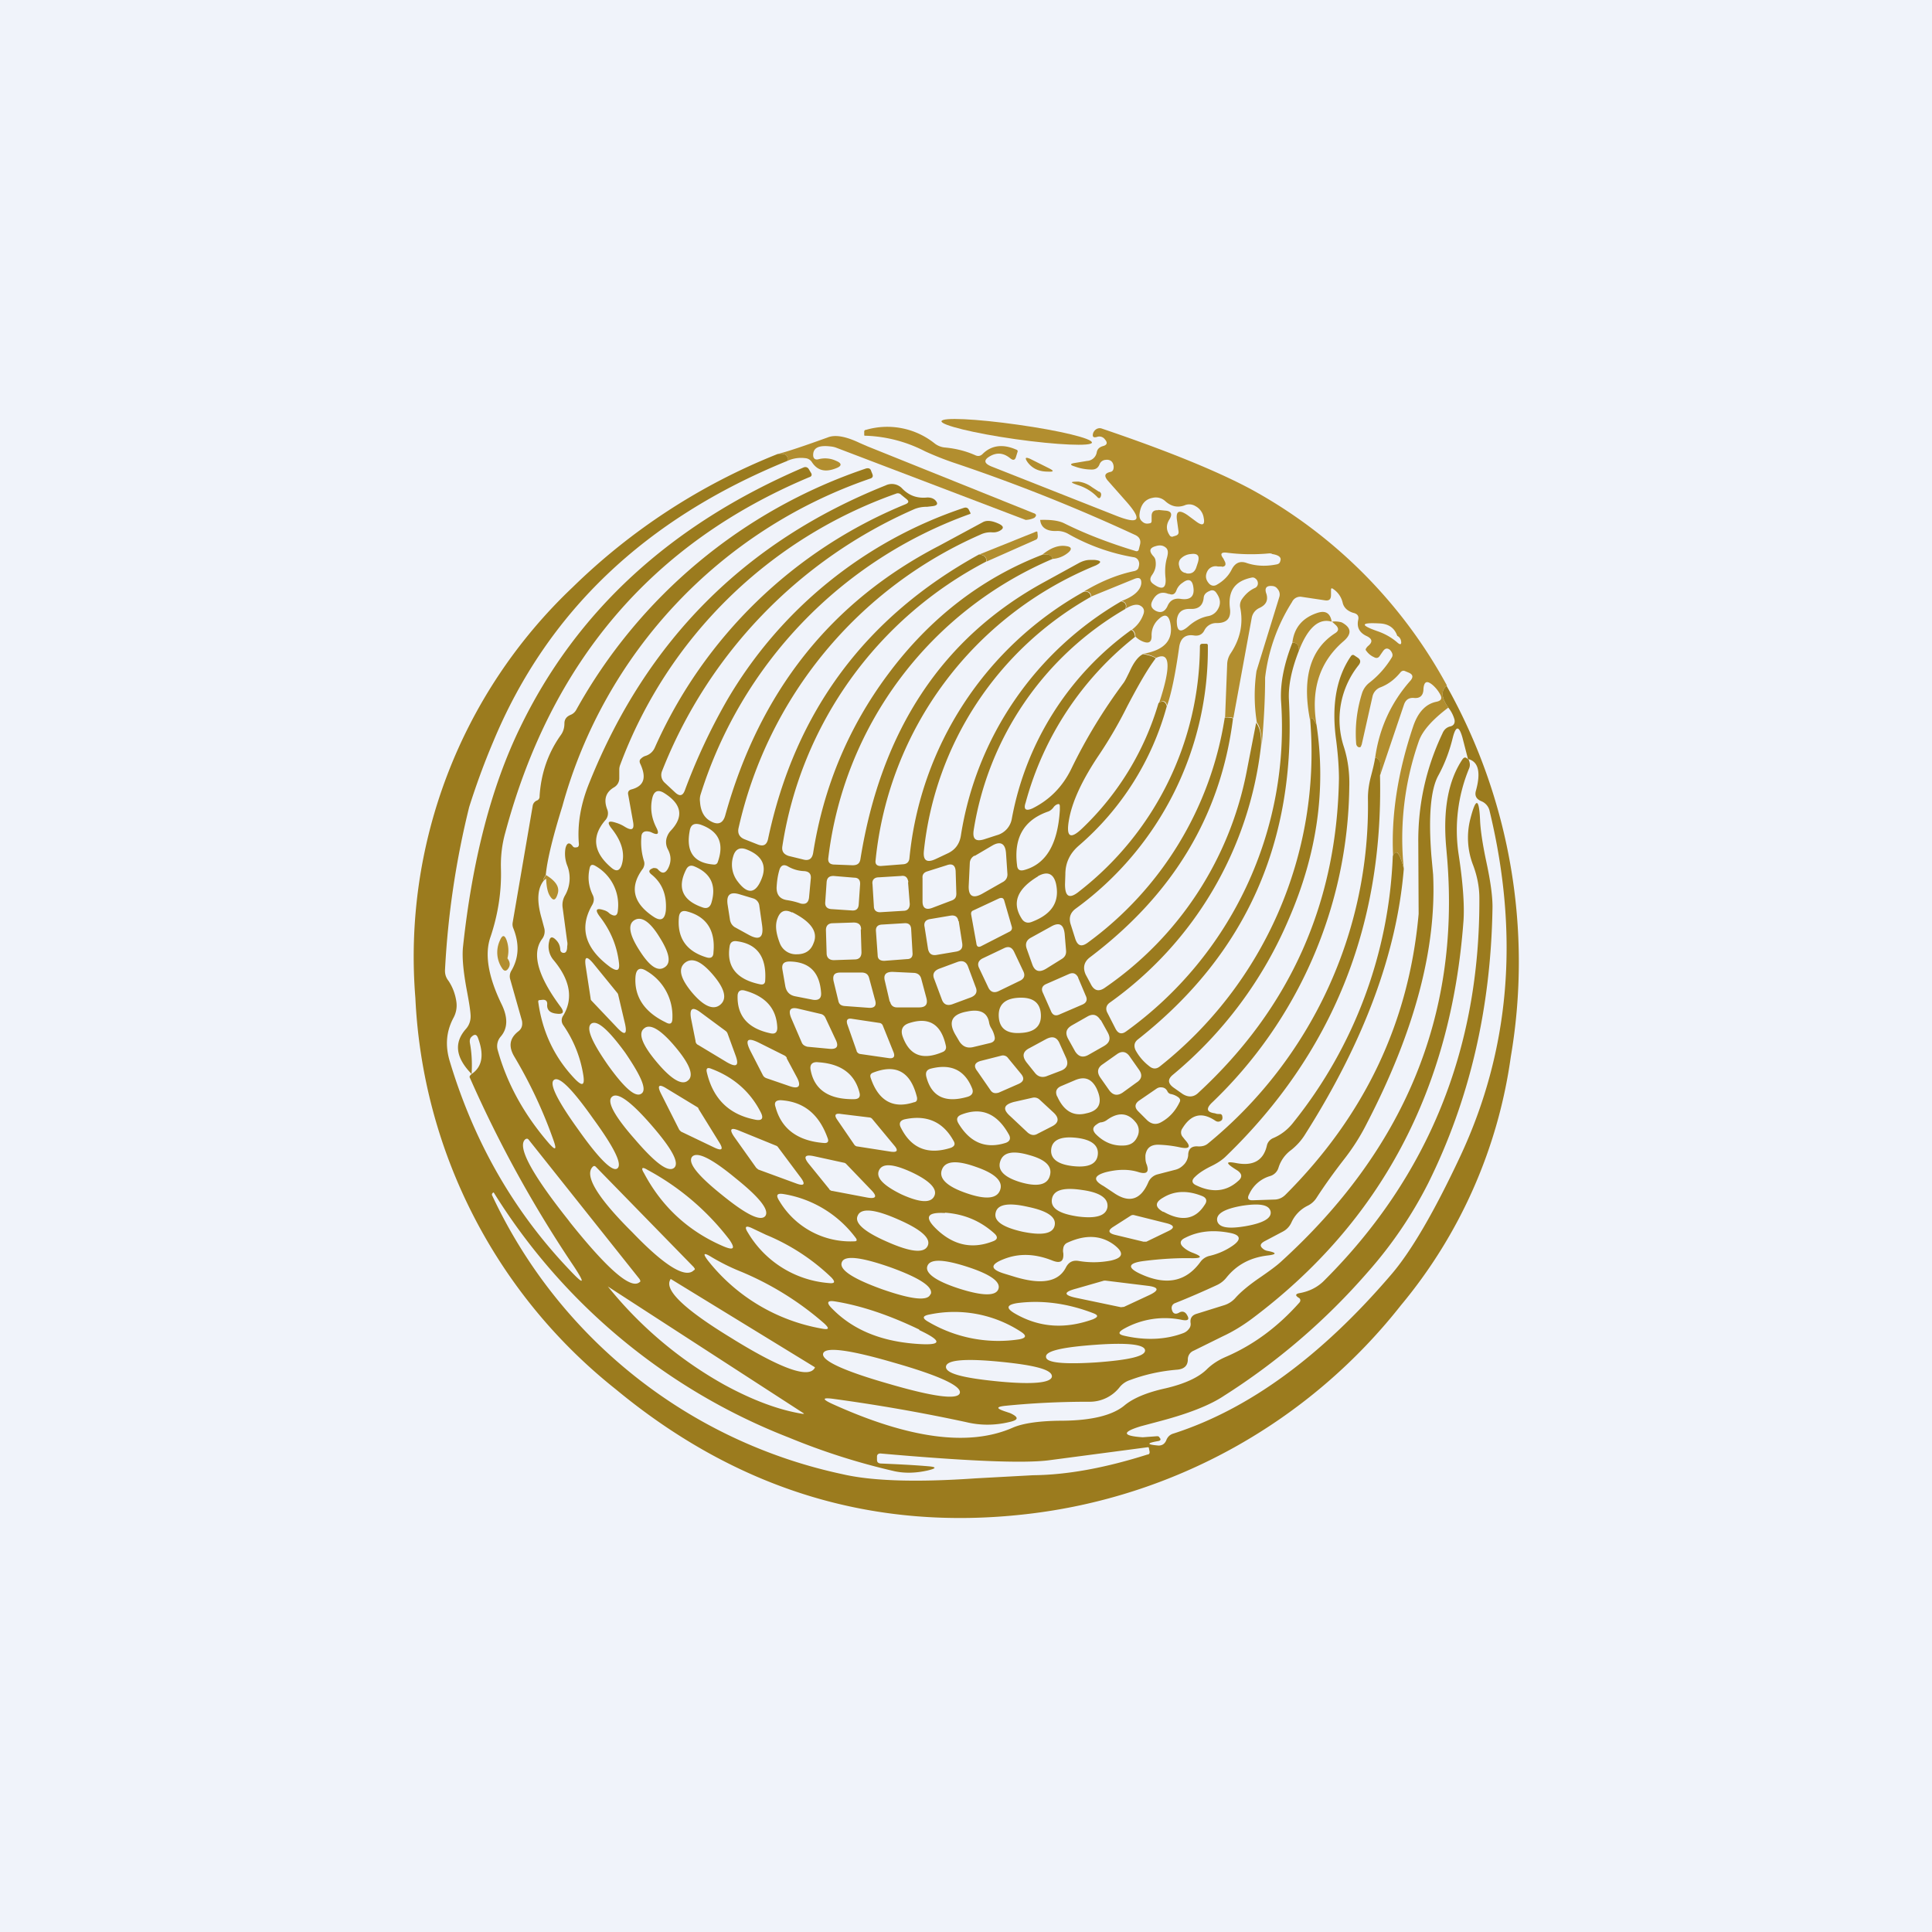<!-- by TradeStack --><svg width="56" height="56" viewBox="0 0 56 56" xmlns="http://www.w3.org/2000/svg"><path fill="#F0F3FA" d="M0 0h56v56H0z"/><path d="M29.44 12.73c1.2.17 2.2.21 2.21.1.02-.12-.94-.35-2.15-.52-1.2-.17-2.2-.22-2.21-.1-.02.11.94.35 2.15.52Z" fill="#B28E2F"/><path d="M41.93 19.88c-.17.14-.15.35.05.63-.45.34-.74.66-.85.96a8.52 8.52 0 0 0-.44 3.71c-.12-.47-.22-.59-.31-.36-.06-1.2.14-2.45.58-3.76.14-.42.37-.66.68-.72.14-.03.17-.1.1-.22a.98.98 0 0 0-.22-.27c-.16-.13-.24-.1-.26.11 0 .2-.1.29-.28.27-.14-.01-.23.05-.28.18l-.7 2.07c.05-.33 0-.5-.14-.52.12-.85.46-1.6 1.03-2.24.08-.1.06-.17-.05-.22l-.12-.05c-.05-.02-.09 0-.12.03-.16.2-.35.35-.58.44a.37.37 0 0 0-.24.28l-.31 1.38-.03.07c-.04.02-.07.01-.1-.02a.13.13 0 0 1-.03-.07c-.04-.5.02-.99.17-1.47.04-.12.11-.22.21-.3.26-.2.48-.45.65-.73a.13.13 0 0 0 .01-.13.27.27 0 0 0-.07-.1c-.07-.05-.13-.04-.19.04L40 19c-.04.07-.1.09-.17.05a.54.54 0 0 1-.23-.19c-.02-.02-.02-.04 0-.07a.27.27 0 0 1 .06-.07c.13-.11.12-.2-.04-.28-.22-.1-.3-.26-.25-.48.02-.1-.02-.16-.12-.19a.52.52 0 0 1-.18-.08.36.36 0 0 1-.15-.21.65.65 0 0 0-.28-.41c-.04-.03-.06-.02-.06.03v.14c0 .13-.05.18-.18.16l-.67-.1a.26.26 0 0 0-.28.15 5.22 5.22 0 0 0-.78 2.19c0 .66-.04 1.32-.1 1.98 0-.33-.04-.55-.14-.68a4.94 4.94 0 0 1-.01-1.49l.66-2.14a.24.24 0 0 0-.05-.24.19.19 0 0 0-.12-.08c-.2-.03-.27.05-.2.23.05.18-.01.31-.2.4a.39.39 0 0 0-.23.3l-.53 2.89a.63.63 0 0 0-.24-.02l.06-1.53a.6.6 0 0 1 .1-.32c.28-.42.37-.86.28-1.32a.32.32 0 0 1 .04-.24c.1-.15.23-.27.39-.34a.14.14 0 0 0 .08-.12.17.17 0 0 0-.07-.15.12.12 0 0 0-.1-.03c-.5.1-.7.39-.64.89.04.29-.09.43-.38.43a.38.38 0 0 0-.36.21c-.06.12-.16.17-.3.15-.24-.04-.39.07-.43.33-.11.79-.23 1.36-.35 1.7-.04-.13-.11-.16-.23-.08.35-1.06.32-1.5-.09-1.3a.9.9 0 0 0-.37-.12c.63-.11.88-.41.78-.9-.05-.23-.16-.27-.34-.1a.62.62 0 0 0-.2.49c0 .17-.08.22-.24.16a.63.63 0 0 1-.23-.15c0-.1-.04-.17-.1-.2a.93.93 0 0 0 .33-.44c.05-.13 0-.22-.12-.27-.1-.03-.22 0-.39.1.04-.11 0-.19-.12-.22.35-.13.54-.3.57-.5.01-.15-.05-.2-.2-.14l-1.25.51c-.01-.12-.09-.17-.22-.14.5-.3.99-.5 1.48-.6.06-.02.1-.05.11-.1a.35.35 0 0 0 .02-.12c-.01-.1-.07-.17-.17-.18a5.84 5.84 0 0 1-1.86-.66.66.66 0 0 0-.34-.1c-.31.02-.48-.1-.5-.32.31-.01.54.02.7.1.58.29 1.27.56 2.06.8.05.02.09 0 .1-.05l.03-.12c.04-.14-.01-.24-.15-.3a51.27 51.27 0 0 0-5.28-2.1 9 9 0 0 1-.8-.32 4.04 4.04 0 0 0-1.71-.45c-.04 0-.05 0-.05-.02v-.1c0-.03.02-.05.05-.05a2.2 2.2 0 0 1 2 .4c.08.06.18.1.28.11.32.03.61.1.9.23.07.03.14.02.2-.04.25-.25.58-.3.97-.13.04.01.06.04.04.08l-.04.13c-.03.1-.08.11-.16.05-.18-.15-.36-.18-.55-.09-.24.12-.24.23.02.33l3.57 1.41c.7.28.8.14.3-.42l-.53-.6c-.1-.13-.08-.2.08-.24.07-.01.1-.06.1-.15-.01-.15-.1-.22-.24-.2a.2.2 0 0 0-.17.13c-.04.1-.11.15-.22.15-.17 0-.34-.03-.5-.09-.14-.04-.14-.08 0-.1l.36-.06a.3.3 0 0 0 .28-.25c.02-.1.08-.15.18-.18.12-.03.14-.1.06-.19a.2.2 0 0 0-.22-.08c-.12.04-.16 0-.12-.12.03-.06.07-.1.13-.12a.18.18 0 0 1 .11 0c1.92.65 3.36 1.24 4.33 1.76a14.18 14.18 0 0 1 5.68 5.69Zm-8.36-5.1.2.02c.18.01.22.1.13.25-.11.17-.1.33.02.49l.05.02.1-.03c.07-.02.1-.06.09-.13l-.04-.29c-.05-.3.05-.35.3-.18l.27.2c.17.12.24.08.2-.12a.46.46 0 0 0-.24-.34.34.34 0 0 0-.32-.02c-.2.07-.38.03-.55-.12a.4.4 0 0 0-.37-.1c-.22.04-.35.2-.38.47-.01.08.01.16.07.21.06.06.13.08.21.06.05 0 .07-.03.07-.07v-.14c0-.12.06-.18.19-.17Zm-.18 1.89c-.07.1-.06.18.03.25.27.2.4.14.36-.2-.02-.22 0-.4.05-.57.03-.12.03-.2-.02-.26-.08-.08-.18-.1-.31-.06-.18.05-.2.14-.08.28.03.03.06.07.07.12.03.16 0 .3-.1.44Zm1-.05c.14.02.23-.03.28-.16l.05-.15c.06-.2 0-.28-.21-.25a.45.45 0 0 0-.3.15.22.22 0 0 0-.03.2c.02.12.1.19.2.2Zm1.03-.2h-.12a.27.27 0 0 0-.3.13c-.07.13-.06.25.05.37.06.06.13.07.2.04.2-.11.36-.26.46-.47.1-.18.24-.24.43-.17.27.09.56.1.86.04.06-.01.1-.04.11-.1.04-.1-.04-.17-.23-.2-.03-.02-.06-.02-.09-.02-.43.04-.84.03-1.23-.02-.17-.02-.2.04-.1.17l.05.1c.03.09 0 .13-.09.14Zm-1.54.8c-.21-.09-.37-.02-.48.2-.06.12-.03.21.09.28.15.08.27.04.35-.13.07-.17.2-.24.39-.21.28.04.4-.08.36-.34-.03-.22-.14-.26-.31-.13a.45.45 0 0 0-.18.22c-.04.11-.11.15-.22.1Zm.63.43c-.25-.01-.38.1-.4.34 0 .31.1.37.34.16.17-.15.36-.25.56-.29a.4.4 0 0 0 .29-.2c.09-.15.08-.3-.04-.47-.05-.08-.12-.1-.2-.06-.1.04-.16.1-.17.19-.02.23-.15.34-.38.33Zm5.99.78c-.08-.23-.25-.35-.52-.36-.55-.03-.56.05-.04.23.2.07.4.18.57.33.08.07.12.05.1-.05a.2.2 0 0 0-.11-.15Z" fill="#B28E2F"/><path d="m29.73 15.07-5.51-2.1a.71.71 0 0 0-.15-.03c-.34-.04-.5.04-.5.25 0 .1.06.15.16.12a.75.75 0 0 1 .51.05c.17.07.16.15 0 .21-.32.13-.55.07-.71-.18a.25.25 0 0 0-.19-.11.95.95 0 0 0-.52.08c.04-.16-.06-.23-.28-.2.25-.06.73-.22 1.45-.48.22-.09.53-.03.93.16l.23.1 4.8 1.93c.1.03.1.08.03.14a.64.64 0 0 1-.25.06Z" fill="#B28E2F"/><path d="M22.54 13.16c.22-.03.32.04.28.2-4.12 1.68-6.96 4.38-8.52 8.13-.28.66-.51 1.3-.7 1.9a25 25 0 0 0-.7 4.7c-.01.13.02.24.1.34.12.18.2.39.23.62a.75.75 0 0 1-.09.46c-.2.38-.24.78-.11 1.23.7 2.34 1.85 4.36 3.47 6.06.43.46.48.43.13-.1a35.15 35.15 0 0 1-3.01-5.46c-.02-.03 0-.06.02-.08l.03-.03c.3-.2.37-.54.19-1.03-.04-.12-.1-.14-.2-.04-.04.04-.05.1-.04.17.05.26.07.56.05.9-.46-.47-.52-.9-.17-1.3.1-.11.15-.25.14-.41-.01-.17-.05-.4-.11-.72-.1-.54-.14-.95-.11-1.25.27-2.52.82-4.64 1.65-6.35 1.63-3.38 4.37-5.9 8.22-7.55.07-.03.13 0 .16.06l.06.1c.03.05.02.1-.05.12-4.55 1.91-7.48 5.34-8.81 10.29-.1.35-.14.7-.13 1.06.02.68-.09 1.34-.3 1.97-.18.5-.07 1.15.31 1.94.2.4.19.72-.02.96a.42.42 0 0 0-.08.4c.27.97.77 1.87 1.49 2.7.18.2.22.18.13-.08-.29-.83-.67-1.65-1.14-2.44-.18-.3-.14-.54.12-.74.1-.08.12-.18.1-.3l-.34-1.2a.31.31 0 0 1 .03-.25c.22-.37.24-.78.06-1.23a.3.3 0 0 1-.02-.17l.58-3.38a.2.2 0 0 1 .13-.16.12.12 0 0 0 .07-.12c.04-.65.24-1.25.62-1.78.07-.1.1-.21.1-.33 0-.12.06-.2.18-.25a.32.32 0 0 0 .16-.14 15.13 15.13 0 0 1 8.4-7c.08-.02.13 0 .15.07l.04.1c.02.06 0 .1-.06.12a13.95 13.95 0 0 0-8.93 9.5c-.28.9-.44 1.56-.48 1.99-.1.16-.1.2 0 .1-.24.23-.28.61-.12 1.16l.08.3c.02.1 0 .21-.07.3-.3.41-.13 1.06.53 1.95.13.17.09.24-.12.21-.18-.02-.27-.11-.26-.26.01-.1-.04-.15-.14-.14l-.09.01c-.02 0-.03.02-.03.04.12.89.48 1.64 1.08 2.26.2.2.27.17.23-.11a3.5 3.5 0 0 0-.58-1.46.24.24 0 0 1 0-.29c.29-.49.2-1.03-.3-1.62a.61.61 0 0 1-.11-.53c.02-.12.08-.14.17-.06.1.09.14.18.15.3 0 .06.04.1.1.1.07 0 .1-.07.1-.19.01-.05.01-.1 0-.14l-.13-.97a.55.55 0 0 1 .07-.37 1 1 0 0 0 .07-.84.95.95 0 0 1-.06-.52c.04-.17.12-.19.22-.05.02.02.05.03.1.02.05 0 .07-.04.07-.09-.05-.57.05-1.17.31-1.8 1.65-4.1 4.5-6.97 8.58-8.6a.41.41 0 0 1 .49.1c.2.2.43.28.72.25.09 0 .16.02.22.07.1.1.08.16-.06.18l-.17.02a.95.95 0 0 0-.35.06 13.8 13.8 0 0 0-7.33 7.6.3.3 0 0 0 .08.34l.3.28c.13.12.22.1.28-.06.33-.89.73-1.75 1.21-2.59a12.55 12.55 0 0 1 6.88-5.6c.07-.02.12 0 .15.07l.04.08c0 .02 0 .03-.02.03a12.66 12.66 0 0 0-7.8 8.12.5.5 0 0 0-.02.22c.02.29.13.48.34.58.2.1.33.03.39-.18 1-3.6 3.07-6.2 6.2-7.82l1.26-.68c.12-.07.28-.05.49.05.13.07.13.13 0 .2a.4.4 0 0 1-.21.04.68.68 0 0 0-.35.07 12.2 12.2 0 0 0-7 8.49c-.04.16.02.28.18.34l.38.15c.16.06.25.01.29-.15.78-3.7 2.83-6.45 6.12-8.26.16.02.23.1.2.21a11.23 11.23 0 0 0-5.9 8.23c-.03.16.03.25.18.3l.41.1c.17.05.27-.01.3-.19.3-1.9 1.02-3.64 2.18-5.19 1.2-1.61 2.7-2.77 4.46-3.45.18-.03.28.01.3.12a10.81 10.81 0 0 0-6.5 8.66c-.02.13.04.2.18.2l.52.02c.14 0 .21-.05.23-.18.6-3.74 2.38-6.42 5.33-8.03l1.02-.56c.1-.05.2-.08.3-.08h.14c.2.02.21.07.03.16a10.34 10.34 0 0 0-6.38 8.54c-.02.12.04.18.17.17l.64-.05c.1-.01.16-.07.17-.17a9.94 9.94 0 0 1 5.04-7.72c.13-.03.2.02.22.14a9.6 9.6 0 0 0-4.84 7.36c-.03.28.08.36.34.24l.34-.16c.22-.1.35-.27.39-.51a9.55 9.55 0 0 1 4.65-6.8c.12.03.16.1.12.22a9.04 9.04 0 0 0-4.4 6.43c-.03.24.06.32.3.25l.37-.12a.6.6 0 0 0 .44-.49 8.68 8.68 0 0 1 3.46-5.46c.07.03.1.1.11.2a9.17 9.17 0 0 0-3.17 4.8c-.07.2 0 .26.2.17.5-.25.87-.63 1.12-1.14.43-.89.94-1.72 1.52-2.5.05-.07.1-.18.17-.32.12-.27.25-.44.39-.51.18.03.3.07.37.12-.23.3-.5.77-.83 1.4a12.58 12.58 0 0 1-.8 1.38c-.5.74-.8 1.38-.89 1.93-.08.48.05.55.4.21a8.2 8.2 0 0 0 2.2-3.62c.12-.08.2-.05.24.09a8.16 8.16 0 0 1-2.56 4.05c-.25.22-.38.49-.38.82l-.01.29c0 .37.13.44.42.2a9.05 9.05 0 0 0 3.49-7.09c0-.05.02-.08.08-.08h.11c.02 0 .04.02.04.04a9.3 9.3 0 0 1-3.82 7.63c-.17.12-.22.28-.15.48l.13.41c.07.2.18.23.35.11a9.97 9.97 0 0 0 3.98-6.53c.07-.01.15 0 .24.02-.35 2.8-1.73 5.1-4.15 6.93-.17.13-.21.3-.12.5l.14.26c.1.21.24.25.43.11a9.88 9.88 0 0 0 4.09-6.23l.28-1.44c.1.13.16.35.14.68a10.6 10.6 0 0 1-4.38 7.43c-.1.07-.13.17-.08.28l.24.47c.08.16.19.18.32.08a10.87 10.87 0 0 0 4.48-9.6c-.02-.5.09-1.05.33-1.66.13-.01.2.07.19.23-.22.56-.31 1.03-.29 1.42.22 4.1-1.24 7.38-4.38 9.85-.1.08-.12.18-.07.3.1.19.24.35.41.48.1.08.2.08.3 0a11.6 11.6 0 0 0 4.36-10c0-.16.07-.13.18.1.28 1.86.02 3.73-.8 5.62A11.9 11.9 0 0 1 34 31.15c-.16.13-.15.25.01.37l.27.19c.16.1.32.1.46-.04 2.66-2.46 4.01-5.5 4.07-9.1 0-.27-.02-.64-.08-1.11-.14-1 0-1.81.42-2.43.03-.05.07-.06.11-.03l.09.06c.09.06.1.13.03.22a2.53 2.53 0 0 0-.43 2.36c.12.37.17.76.16 1.15a12.86 12.86 0 0 1-3.99 9.18c-.17.17-.14.27.1.3.04.02.09.02.14.02.04 0 .07.03.07.08.01.03 0 .06-.01.09-.06.06-.13.07-.2.02-.39-.26-.7-.18-.95.23a.2.2 0 0 0 0 .23l.08.1c.18.2.13.27-.13.22a3.48 3.48 0 0 0-.65-.08c-.22 0-.34.1-.37.31 0 .1 0 .18.04.27.07.21 0 .28-.22.22-.3-.1-.63-.09-.98 0-.34.1-.36.23-.05.4l.3.2c.44.3.77.2.99-.3a.4.4 0 0 1 .27-.24l.54-.14c.1-.03.18-.09.25-.17a.45.45 0 0 0 .1-.24c0-.2.11-.28.3-.26.11 0 .2-.02.28-.09a12.65 12.65 0 0 0 4.63-10.01c0-.2.03-.4.08-.6.05-.19.1-.38.13-.57.14.02.2.19.14.52.1 4.38-1.39 8.06-4.46 11.03-.1.1-.24.2-.45.3-.2.1-.35.2-.45.3-.11.1-.1.19.04.25.46.22.87.18 1.21-.13.12-.1.12-.2-.02-.3a9.05 9.05 0 0 1-.11-.07c-.24-.16-.21-.2.06-.15.5.1.8-.07.9-.5.02-.1.09-.18.18-.22.24-.1.44-.26.6-.47a13.13 13.13 0 0 0 2.87-7.7c.1-.23.2-.1.32.36-.2 2.45-1.16 5.02-2.86 7.7-.11.18-.25.33-.4.45a1 1 0 0 0-.37.51.36.36 0 0 1-.25.25.96.96 0 0 0-.6.52c-.07.13-.03.19.12.18l.6-.02c.13 0 .24-.05.33-.14 2.3-2.3 3.58-5 3.86-8.14l-.01-2.06c-.01-1.1.22-2.16.7-3.17.04-.1.11-.17.21-.2.11-.02.16-.09.14-.2a.96.96 0 0 0-.18-.35c-.2-.28-.22-.49-.05-.63a16.34 16.34 0 0 1 1.86 10.76 14.32 14.32 0 0 1-3.18 7.19 16.14 16.14 0 0 1-10.88 6.06c-4.39.5-8.35-.7-11.88-3.62a15.4 15.4 0 0 1-5.81-11.34 14.75 14.75 0 0 1 4.55-11.9 18 18 0 0 1 5.95-3.87Zm-4.68 10.69c.1.03.18.07.26.12.2.12.27.07.23-.15l-.14-.78c-.02-.08.01-.14.1-.16.36-.1.44-.34.24-.76-.02-.06-.01-.1.04-.14a.3.3 0 0 1 .12-.07.43.43 0 0 0 .27-.24 13.58 13.58 0 0 1 7.28-7.06c.08-.04.09-.08.02-.14l-.16-.13a.13.13 0 0 0-.15-.03 13.24 13.24 0 0 0-7.99 7.85.4.4 0 0 0-.03.15v.25a.3.3 0 0 1-.15.26c-.24.14-.31.35-.2.64a.3.3 0 0 1-.06.32c-.4.47-.34.93.18 1.37.14.12.24.1.3-.08.1-.32.01-.67-.28-1.04-.16-.2-.12-.26.12-.18ZM42.56 22c.05.1.06.19.02.28a4.68 4.68 0 0 0-.3 2.49c.13.85.17 1.5.14 1.92-.36 4.9-2.4 8.74-6.14 11.54-.27.2-.55.37-.83.5l-.85.42a.27.27 0 0 0-.17.25c0 .18-.1.28-.3.3-.49.04-.94.14-1.37.3a.64.64 0 0 0-.3.2 1.1 1.1 0 0 1-.9.43c-.84 0-1.65.04-2.44.12-.24.03-.24.07-.02.15l.18.06c.26.12.25.2-.03.26-.42.1-.84.1-1.25 0a50.5 50.5 0 0 0-3.82-.67c-.35-.05-.37 0-.04.15 2.21 1 3.95 1.24 5.22.68.3-.13.8-.2 1.46-.2.84-.01 1.43-.16 1.77-.44.25-.21.65-.38 1.2-.5.55-.13.94-.31 1.18-.54.16-.16.35-.28.56-.37.79-.34 1.5-.86 2.13-1.57.03-.03.04-.07.02-.11a.08.08 0 0 0-.03-.03c-.12-.07-.1-.12.03-.14.27-.05.52-.17.72-.38 3-3 4.5-6.7 4.48-11.07 0-.31-.06-.63-.18-.95a2.2 2.2 0 0 1-.08-1.35c.16-.62.25-.6.28.03.01.28.07.69.18 1.21.13.6.19 1.06.18 1.38-.05 2.9-.67 5.54-1.86 7.94-.47.93-1.06 1.8-1.77 2.6a19.02 19.02 0 0 1-4.14 3.56c-.4.27-1 .51-1.82.73l-.6.16c-.56.17-.54.28.05.32l.41-.03c.04 0 .06 0 .08.04.05.05.03.09-.04.1-.34.06-.34.1.01.13.1 0 .17-.04.22-.14.04-.11.11-.18.22-.21 2.17-.7 4.27-2.23 6.3-4.6.57-.66 1.24-1.8 2-3.42 1.44-3.07 1.73-6.4.86-10.01a.4.4 0 0 0-.25-.3c-.14-.06-.19-.16-.15-.3.15-.54.07-.85-.23-.92l-.16-.62c-.1-.35-.19-.35-.28 0-.1.41-.24.77-.42 1.1-.22.4-.29 1.18-.2 2.33l.05.54c.1 2.15-.54 4.55-1.92 7.21-.2.4-.43.75-.69 1.08-.27.35-.53.71-.77 1.08a.63.63 0 0 1-.26.23 1 1 0 0 0-.47.49.55.55 0 0 1-.25.26l-.53.28c-.14.08-.14.15-.01.24a.3.3 0 0 0 .11.04c.26.05.26.1 0 .13-.52.06-.91.28-1.2.64a.76.76 0 0 1-.28.22c-.39.18-.8.36-1.23.53-.05.03-.08.07-.08.14.02.15.1.2.23.12.08-.04.15-.02.2.05.1.15.06.2-.12.17a2.43 2.43 0 0 0-1.7.26c-.17.1-.16.16.03.2.62.14 1.2.11 1.7-.08a.36.36 0 0 0 .16-.12.21.21 0 0 0 .05-.17c-.02-.14.04-.23.18-.27l.8-.25a.72.72 0 0 0 .32-.21c.15-.17.4-.38.74-.61.26-.18.45-.32.57-.43 3.58-3.25 5.19-7.13 4.83-11.66l-.03-.35c-.1-1.1.06-1.95.47-2.56.05-.07.1-.07.16 0Zm-23.67 2.13a.31.31 0 0 0-.1-.03c-.13-.02-.2.04-.2.17-.02.24.01.48.08.7.02.08 0 .14-.03.2-.4.53-.3 1 .3 1.4.21.14.33.09.36-.18.03-.44-.1-.78-.4-1.03-.12-.09-.1-.15.04-.2.05 0 .1 0 .14.05.11.12.2.11.28-.03.1-.19.1-.37 0-.56a.44.44 0 0 1-.02-.38.51.51 0 0 1 .1-.16c.39-.41.32-.78-.2-1.1-.17-.1-.28-.05-.33.14-.07.29-.03.58.11.86.1.19.05.24-.13.15Zm11.47-.6c-.69.25-.98.76-.88 1.55.01.13.08.17.2.14.64-.17.98-.75 1.04-1.74v-.1c0-.07-.02-.09-.09-.06a.25.25 0 0 0-.1.09c-.05.06-.1.1-.17.12Zm-9.66 1.53c.05 0 .08-.02.1-.06.2-.55.04-.91-.5-1.1-.18-.05-.28 0-.31.19-.11.6.12.93.71.97Zm.96-.43c-.21-.09-.35-.02-.41.2a.8.8 0 0 0 .14.73c.29.38.52.34.69-.1.15-.38 0-.66-.42-.83Zm6.59.17a.25.25 0 0 0-.14.22l-.03.63c-.02.33.12.41.4.25l.58-.33c.1-.05.15-.14.14-.25l-.04-.59c-.02-.28-.16-.36-.4-.22l-.51.3ZM17.5 26.38c.07.02.12.05.17.1.15.1.23.07.24-.1a1.3 1.3 0 0 0-.65-1.28c-.1-.06-.15-.03-.17.07-.06.27-.03.52.09.77.05.1.04.2-.02.3-.38.66-.2 1.26.54 1.8.2.13.27.09.24-.14-.06-.5-.25-.94-.56-1.34-.14-.19-.1-.25.12-.18Zm2.62-1.27c-.1-.04-.18-.01-.23.09-.27.53-.11.9.47 1.1.13.05.22 0 .26-.13.15-.5-.01-.86-.5-1.06Zm3.33.91.05-.54c.02-.15-.05-.22-.19-.23a1 1 0 0 1-.46-.13c-.13-.08-.22-.04-.26.1-.05.17-.07.33-.08.51 0 .21.1.33.3.36.13.02.26.05.4.1.14.03.22-.02.24-.17Zm4.14.08c.1-.04.13-.1.13-.2l-.02-.65c-.01-.17-.1-.23-.26-.17l-.57.18c-.09.03-.14.09-.13.19v.68c0 .19.1.25.27.19l.58-.22Zm2.5-.7c-.6.36-.77.76-.48 1.22.07.12.18.15.3.1.58-.22.81-.58.7-1.1-.07-.3-.25-.38-.53-.22Zm-5.16.24c.01-.12-.04-.2-.17-.2l-.6-.05c-.12 0-.19.05-.2.18l-.04.58c-.01.12.05.19.17.2l.6.04c.12.01.19-.04.2-.17l.04-.58Zm1.4-.07c-.02-.13-.08-.2-.21-.18l-.65.04c-.13 0-.2.08-.18.2l.04.64c0 .12.08.18.2.17l.66-.04c.12 0 .18-.08.18-.2l-.05-.63Zm-4.32.69a.25.25 0 0 0-.18-.22l-.4-.12c-.27-.08-.38.02-.34.3l.07.45c.02.09.06.15.13.2l.4.22c.32.18.45.09.4-.27l-.08-.56Zm6.2.13c-.05.02-.07.06-.06.12l.15.83c.01.1.06.13.15.08l.82-.42c.05-.03.07-.07.06-.13l-.22-.76c-.02-.08-.07-.1-.15-.07l-.75.35Zm-7.73 1.36c.13.04.2-.01.2-.15.06-.63-.2-1.03-.76-1.18-.14-.04-.22.01-.24.15-.06.6.2 1 .8 1.18Zm2.48-1.3c-.2-.1-.34-.05-.42.16-.08.2-.05.43.06.72a.5.5 0 0 0 .5.33c.23 0 .4-.1.48-.32.14-.32-.06-.62-.62-.9Zm4.82.25c-.02-.13-.1-.18-.23-.16l-.59.1c-.13.02-.19.1-.16.23l.1.64c.03.13.1.19.24.17l.59-.1c.13-.03.18-.1.16-.24l-.1-.64Zm-8.52 1.34c.2-.12.15-.41-.14-.87-.28-.46-.53-.62-.73-.5-.2.12-.15.42.14.87.29.46.53.63.73.5Zm5.7-1.1c0-.14-.08-.2-.22-.2l-.6.02c-.13 0-.2.07-.2.2l.02.67c0 .13.08.2.21.2l.6-.02c.14 0 .2-.08.2-.21l-.02-.66Zm1.45-.02c-.01-.11-.07-.17-.2-.16l-.66.04c-.11.01-.17.07-.16.19l.05.7c0 .11.07.16.19.16l.66-.05c.12 0 .17-.07.16-.18l-.04-.7Zm4.36.88c.1-.06.14-.14.13-.25l-.04-.48c-.03-.28-.16-.35-.4-.21l-.58.32c-.13.07-.17.18-.12.32l.16.45c.07.2.2.25.4.13l.45-.28Zm-9.43-.52c-.1-.01-.17.03-.19.14-.1.6.2.97.88 1.11.1.02.15-.02.15-.12.04-.68-.24-1.06-.84-1.13Zm8.05.3c-.06-.12-.15-.16-.28-.1l-.63.3c-.12.06-.16.16-.1.28l.27.57c.06.12.16.16.29.1l.62-.3c.13-.06.16-.16.1-.28l-.27-.57ZM17.9 29.8c.21.22.28.18.22-.11l-.2-.85a.13.13 0 0 0-.02-.05l-.7-.86c-.2-.24-.27-.21-.22.1l.14.91c0 .03.01.05.03.07l.75.79Zm2.98-.68c.2-.17.13-.46-.21-.86-.34-.4-.61-.52-.82-.35-.2.17-.13.45.21.86.34.4.62.52.82.35Zm2.92-.34c-.04-.6-.34-.9-.91-.91-.17 0-.24.07-.21.24l.08.46c.03.18.13.28.3.31l.51.1c.16.02.24-.04.23-.2Zm4.26-.76c-.05-.14-.15-.19-.3-.14l-.54.2c-.15.06-.2.16-.14.3l.22.59c.05.14.15.19.3.14l.54-.2c.15-.06.2-.16.14-.3l-.22-.59Zm-9.31.13c-.2-.13-.31-.07-.33.16-.04.57.25 1.02.87 1.32.14.08.2.04.2-.12a1.51 1.51 0 0 0-.74-1.36Zm5.55.86c.02.1.08.14.18.15l.68.05c.19.02.26-.06.2-.24l-.17-.63c-.03-.1-.09-.14-.19-.15h-.64c-.17 0-.23.07-.2.24l.14.58Zm1.5.02c.02.11.09.17.2.17h.64c.2 0 .26-.1.21-.28l-.15-.56c-.03-.1-.1-.15-.2-.16l-.63-.03c-.2 0-.27.09-.22.27l.14.6Zm5.45-.7c-.06-.11-.14-.15-.26-.1l-.66.29c-.12.05-.16.14-.1.26l.23.52c.05.13.14.16.26.1l.65-.28c.12-.05.16-.14.1-.26l-.22-.52Zm-9.67.38c-.12-.03-.19.02-.2.14-.02.6.3.96.95 1.1.13.03.2-.02.2-.16-.02-.55-.33-.91-.95-1.08Zm8.59.69c-.02-.34-.23-.5-.64-.48-.4.02-.6.2-.58.55.02.34.23.5.64.47.4-.02.6-.2.58-.54Zm-9.87-.06c-.23-.17-.32-.11-.27.18l.13.65c0 .05.03.1.08.12l.83.5c.28.16.36.1.25-.2l-.23-.63a.17.17 0 0 0-.06-.08l-.73-.54Zm3.62.15a.19.19 0 0 0-.13-.1l-.64-.15c-.24-.06-.31.03-.22.26l.31.72c.03.07.09.1.16.12l.64.06c.22.02.28-.07.18-.27l-.3-.64Zm4.75.15c-.05-.29-.26-.4-.64-.32-.45.08-.56.31-.32.7l.1.17c.1.15.23.2.4.16l.5-.12c.1-.03.14-.09.12-.18a.78.78 0 0 0-.1-.25.45.45 0 0 1-.06-.16Zm3.23-.07c-.1-.16-.22-.2-.39-.1l-.44.25c-.17.1-.2.22-.11.39l.2.36c.1.16.23.2.4.1l.44-.25c.17-.1.2-.22.11-.39l-.2-.36Zm-7.07.9c.02.04.05.07.1.08l.83.12c.14.02.19-.04.14-.17l-.31-.77a.12.12 0 0 0-.1-.08l-.8-.12c-.12-.02-.17.03-.13.16l.27.77Zm-6.24 1.23c.17-.11 0-.5-.47-1.19-.49-.67-.81-.95-.98-.84-.16.12 0 .51.48 1.2.48.67.8.95.97.83Zm7.58-1.64c.2.54.58.68 1.16.43.07-.03.1-.09.09-.16-.13-.63-.48-.86-1.05-.68-.21.06-.28.2-.2.41Zm-6.23 1.26c.18-.14.06-.47-.37-.98-.42-.5-.73-.68-.9-.53-.18.14-.06.47.37.98.42.5.73.68.9.53Zm9.9-.94c-.2.1-.22.24-.08.42l.24.3c.08.1.19.14.32.1l.42-.16c.19-.07.24-.2.16-.38l-.18-.4c-.08-.2-.21-.24-.4-.14l-.48.26Zm-7.03.29a.16.16 0 0 0-.08-.08l-.74-.37c-.33-.16-.4-.08-.24.24l.36.7c.02.04.05.07.1.09l.67.23c.28.1.35 0 .22-.25l-.3-.56Zm9.94-.04c-.1-.15-.23-.18-.38-.07l-.41.29c-.15.1-.17.23-.07.38l.26.37c.11.15.24.17.39.07l.4-.29c.16-.1.18-.23.07-.38l-.26-.37Zm-3.53.04a.18.18 0 0 0-.2-.07l-.59.15c-.18.05-.22.15-.1.3l.38.55c.06.09.14.1.24.07l.57-.25c.16-.07.18-.17.07-.3l-.37-.45Zm-5.5.12c-.18-.02-.26.07-.22.24.11.56.53.84 1.25.83.14 0 .2-.06.16-.2-.14-.54-.54-.83-1.2-.87Zm-1.68 1.43c-.3-.58-.78-1-1.42-1.24-.12-.05-.16-.01-.13.11.18.76.64 1.21 1.38 1.36.22.05.28-.03.17-.23ZM27 30.97c-.14.03-.18.11-.15.24.15.58.55.77 1.2.58.13-.04.18-.13.12-.26-.21-.51-.6-.7-1.17-.56Zm-1.76.28c.22.65.64.9 1.25.7.08-.01.1-.06.09-.14-.18-.74-.6-.98-1.27-.72-.08.03-.1.08-.07.16Zm-7.35 2.62c.16-.11-.08-.6-.7-1.45-.6-.85-.98-1.23-1.13-1.12-.15.1.08.58.7 1.44.6.85.99 1.23 1.13 1.13Zm12.75-2.1c.19.43.47.6.85.5.39-.08.48-.33.29-.73-.14-.27-.34-.35-.62-.23l-.4.17c-.14.06-.18.16-.12.3Zm3.19-.15a.18.18 0 0 0-.14-.1c-.06-.01-.11 0-.16.03l-.51.35c-.13.09-.14.2-.03.31l.26.26c.13.12.27.14.42.05.23-.13.4-.32.52-.57.03-.05.02-.1-.03-.14a.52.52 0 0 0-.23-.1.14.14 0 0 1-.1-.1Zm-13.58.51a.13.13 0 0 0-.04-.04l-.89-.54c-.22-.14-.28-.09-.16.15l.53 1.05.05.05.96.46c.23.11.28.06.14-.16l-.6-.97Zm-.71 1.72c.16-.14-.06-.55-.66-1.24-.6-.69-.98-.96-1.14-.82-.16.13.06.55.66 1.23.6.7.97.97 1.14.83Zm10.6-1.97c-.06-.06-.14-.08-.22-.06l-.53.12c-.3.08-.34.21-.1.42l.5.47c.1.08.19.09.29.03l.41-.21c.2-.1.22-.24.05-.4l-.4-.37Zm-6.15 1.11c-.25-.7-.7-1.06-1.36-1.1-.14 0-.2.06-.15.2.17.63.64.98 1.4 1.04.11.01.15-.04.11-.14Zm5.15.14c.13-.04.17-.13.1-.25-.34-.61-.8-.8-1.38-.57-.12.05-.15.13-.08.25.33.55.78.75 1.36.57Zm-4.37.06c.02.02.05.04.08.04l.96.15c.2.03.24-.03.1-.19l-.63-.76a.12.12 0 0 0-.08-.04l-.82-.1c-.17-.03-.21.03-.11.17l.5.73Zm7.16-.66c-.05 0-.1.03-.14.06-.12.08-.13.16-.04.27.25.26.54.37.87.34.17-.02.28-.1.35-.26a.38.38 0 0 0-.06-.42c-.22-.27-.5-.29-.82-.06a.37.37 0 0 1-.16.07Zm-4.37.74c.1-.04.14-.1.08-.2-.3-.55-.77-.76-1.4-.63-.15.03-.2.12-.12.26.3.59.78.78 1.44.57Zm-5.01-.02a.1.1 0 0 0-.05-.04l-1.08-.44c-.24-.1-.29-.04-.14.18l.64.9.06.05 1.09.4c.24.09.29.03.13-.18l-.65-.87Zm-4 3.84-3.23-4.06c-.03-.03-.05-.03-.09-.01-.25.2.16.98 1.24 2.34l.06.08c1.08 1.35 1.75 1.93 2 1.73.04-.02.04-.05.01-.08Zm13.27-3.62c.03-.27-.18-.44-.62-.49-.45-.05-.7.06-.73.33-.03.27.18.44.63.49.45.05.69-.06.72-.33Zm-9.64 1.78c.13-.17-.16-.54-.86-1.1-.7-.58-1.12-.78-1.26-.62-.13.17.15.53.86 1.1.7.57 1.12.78 1.26.62Zm8.25-1.17c.08-.27-.12-.47-.6-.6-.48-.14-.76-.08-.84.19-.08.26.13.46.6.6.49.14.77.07.84-.19Zm-6.39.4c.03.02.05.04.09.04l1 .19c.27.05.31-.03.11-.23l-.72-.75a.13.13 0 0 0-.07-.03l-.87-.19c-.25-.05-.3.02-.14.22l.6.74Zm4.95.01c.09-.25-.15-.48-.71-.67-.56-.2-.89-.17-.98.09-.09.25.15.48.7.67.57.2.9.17.99-.09Zm-8.87 2.25-2.85-2.92c-.03-.03-.06-.03-.09 0-.24.24.1.84 1.05 1.8l.1.1c.94.98 1.54 1.34 1.78 1.1.04-.02.04-.05 0-.08Zm.86-.61c.29.12.34.06.16-.2a7.4 7.4 0 0 0-2.37-2.02c-.16-.1-.2-.06-.1.1.52.98 1.3 1.69 2.31 2.12Zm6.1-1.46c.1-.2-.12-.44-.65-.69-.54-.25-.85-.27-.95-.06-.1.21.12.44.65.7.53.24.85.26.95.05Zm5.02.32c.03-.26-.22-.43-.75-.5-.54-.08-.82.01-.86.27-.04.26.21.42.75.5.53.07.82-.02.86-.27Zm-5.2 7.63c-.35.08-.68.09-.99.02a19.32 19.32 0 0 1-3.04-.97 17.58 17.58 0 0 1-8.55-7.09c-.01-.02-.02-.02-.04 0s-.03.05-.01.08a14.56 14.56 0 0 0 10.15 8.07c.86.2 2.15.24 3.87.12l1.66-.09c.98-.01 2.08-.21 3.31-.6.05 0 .07-.04.06-.09l-.02-.1c0-.02-.01-.02-.04-.02l-2.88.38c-.75.09-2.37.02-4.86-.2-.06 0-.1.03-.1.09v.09c0 .07.03.1.1.11.45.02.91.04 1.38.08.25.02.25.06 0 .12Zm6.82-7.5c.53.3.93.23 1.2-.2.08-.11.05-.2-.07-.25-.42-.17-.8-.16-1.13.04-.25.14-.25.28 0 .42Zm-8.91.77a3.26 3.26 0 0 0-2.1-1.28c-.19-.03-.23.03-.12.2a2.4 2.4 0 0 0 2.18 1.17c.06 0 .08-.03.04-.09Zm5.76-.37c.05-.24-.2-.42-.78-.54-.57-.13-.88-.07-.93.17-.06.24.2.42.77.55.58.12.89.06.94-.18Zm6.26-.4c-.04-.2-.31-.25-.83-.17-.51.09-.75.23-.72.43.04.2.31.25.83.16.51-.09.75-.23.72-.42Zm-9.94.99c.1-.22-.2-.48-.87-.77-.68-.3-1.07-.33-1.16-.1-.1.21.2.47.87.76.68.3 1.06.33 1.16.11Zm.5-.95c-.54-.03-.61.13-.21.5.48.44 1.01.55 1.6.32.14-.05.15-.13.04-.23-.4-.36-.87-.56-1.43-.6Zm5.75.83h.09l.62-.3c.2-.09.2-.17-.02-.23l-.96-.24a.13.13 0 0 0-.1.02l-.5.32c-.16.1-.15.18.04.23l.83.2Zm-9.04 1.04a6.08 6.08 0 0 0-1.9-1.24l-.4-.19c-.19-.09-.23-.04-.12.13a3 3 0 0 0 2.34 1.46c.18.02.2-.03.08-.16Zm10.46-.56c-.45-.01-.92.02-1.4.08-.48.06-.5.2-.07.39.74.33 1.3.2 1.71-.37a.45.45 0 0 1 .27-.17c.25-.06.47-.16.67-.3.24-.17.22-.3-.07-.36-.49-.1-.93-.06-1.32.14-.15.07-.17.17-.04.28.08.07.17.12.28.16.26.1.25.15-.03.15Zm-4.05.07c-.5-.2-.96-.22-1.4-.05-.42.16-.42.3.01.43l.23.07c.82.26 1.33.18 1.55-.26.08-.15.2-.21.37-.18.3.05.6.05.92-.01.37-.08.4-.23.1-.46-.38-.28-.83-.3-1.35-.06a.2.2 0 0 0-.12.16c-.01.05-.01.1 0 .14.02.24-.08.31-.31.22Zm-9.03.32c-.3-.12-.58-.26-.85-.42-.24-.15-.27-.11-.1.11a5.39 5.39 0 0 0 3.29 1.96c.21.04.23 0 .07-.15a8.8 8.8 0 0 0-2.41-1.5Zm5.5.65c.07-.21-.32-.47-1.18-.78-.86-.3-1.33-.35-1.4-.14-.08.21.31.47 1.17.78.86.3 1.33.35 1.4.14Zm1.96-.15c.07-.21-.24-.43-.93-.65-.69-.22-1.06-.22-1.13-.01-.07.2.24.43.92.65.69.22 1.07.22 1.14.01Zm3.11-.24H32l-.8.23c-.38.1-.38.19 0 .27l1.29.27.09-.01.73-.34c.3-.14.28-.23-.04-.27l-1.22-.15Zm-11.07 3.01c.84.46 1.6.74 2.28.85.05 0 .06 0 .01-.03l-5.65-3.66c0-.01-.01-.01 0 0a11.56 11.56 0 0 0 3.36 2.84Zm2.64-.5-4.18-2.56-.01.02c-.18.3.4.86 1.78 1.7l.08.05c1.37.84 2.14 1.11 2.32.82l.01-.02Zm3.03-1.09c-.87-.42-1.7-.7-2.46-.82-.2-.03-.24.03-.1.18.59.62 1.4.97 2.45 1.05.77.06.8-.07.1-.4Zm2.84-.77c-.32.05-.34.15-.06.31.7.4 1.44.45 2.25.16.16-.07.16-.12 0-.18-.76-.29-1.49-.38-2.19-.29Zm-2.57.55a4 4 0 0 0 2.63.5c.2-.04.21-.11.04-.22a3.53 3.53 0 0 0-2.64-.5c-.22.04-.23.11-.03.22Zm6.27.82c-.01-.17-.5-.23-1.45-.16-.96.07-1.44.18-1.42.35 0 .17.5.22 1.45.16.96-.07 1.43-.18 1.42-.35Zm-5.37 1.24c.06-.2-.57-.5-1.9-.88-1.3-.38-2-.47-2.06-.27-.06.2.57.5 1.9.88 1.3.38 2 .47 2.06.27Zm2.67-.48c.01-.2-.49-.33-1.51-.43-1.02-.1-1.54-.05-1.56.14-.02.2.49.33 1.5.43 1.03.1 1.55.04 1.57-.14Z" fill="#9B7B1E"/><path d="m29.86 13.3.54.27c.16.08.15.11-.03.1-.27 0-.46-.1-.59-.28-.08-.12-.06-.15.08-.09ZM31.86 14.25c.05.02.07.07.05.13-.02.07-.06.08-.11.02a1.32 1.32 0 0 0-.56-.34c-.23-.08-.23-.1.02-.1.14.02.27.07.39.16l.2.13ZM28.59 16.28c.02-.12-.05-.19-.2-.21l1.64-.66c.03-.01.04 0 .04.02l.01.1c0 .06-.01.1-.07.12l-1.42.63ZM30.51 16.2c-.02-.1-.12-.15-.3-.12.24-.2.48-.29.7-.25.15.02.17.09.05.19a.79.79 0 0 1-.45.18ZM38.6 18.02c-.37-.11-.69.17-.95.84 0-.16-.06-.24-.19-.23.05-.44.3-.73.74-.87.23-.07.36.02.4.26ZM38.6 18.02a.7.7 0 0 1 .29.02c.28.15.3.33.06.54-.7.6-.96 1.4-.79 2.43-.11-.23-.18-.26-.18-.1-.25-1.23-.01-2.08.71-2.55.12-.07.12-.15.03-.24l-.11-.1ZM15.82 25.36c.28.17.4.34.35.53-.06.21-.13.24-.23.08-.06-.09-.1-.25-.11-.5-.11.09-.11.05 0-.11ZM14.71 27.78c.08.11.08.2.03.28-.06.1-.13.1-.19 0a.82.82 0 0 1-.06-.8c.07-.17.14-.17.2.01a.9.9 0 0 1 .02.5Z" fill="#B28E2F"/></svg>
